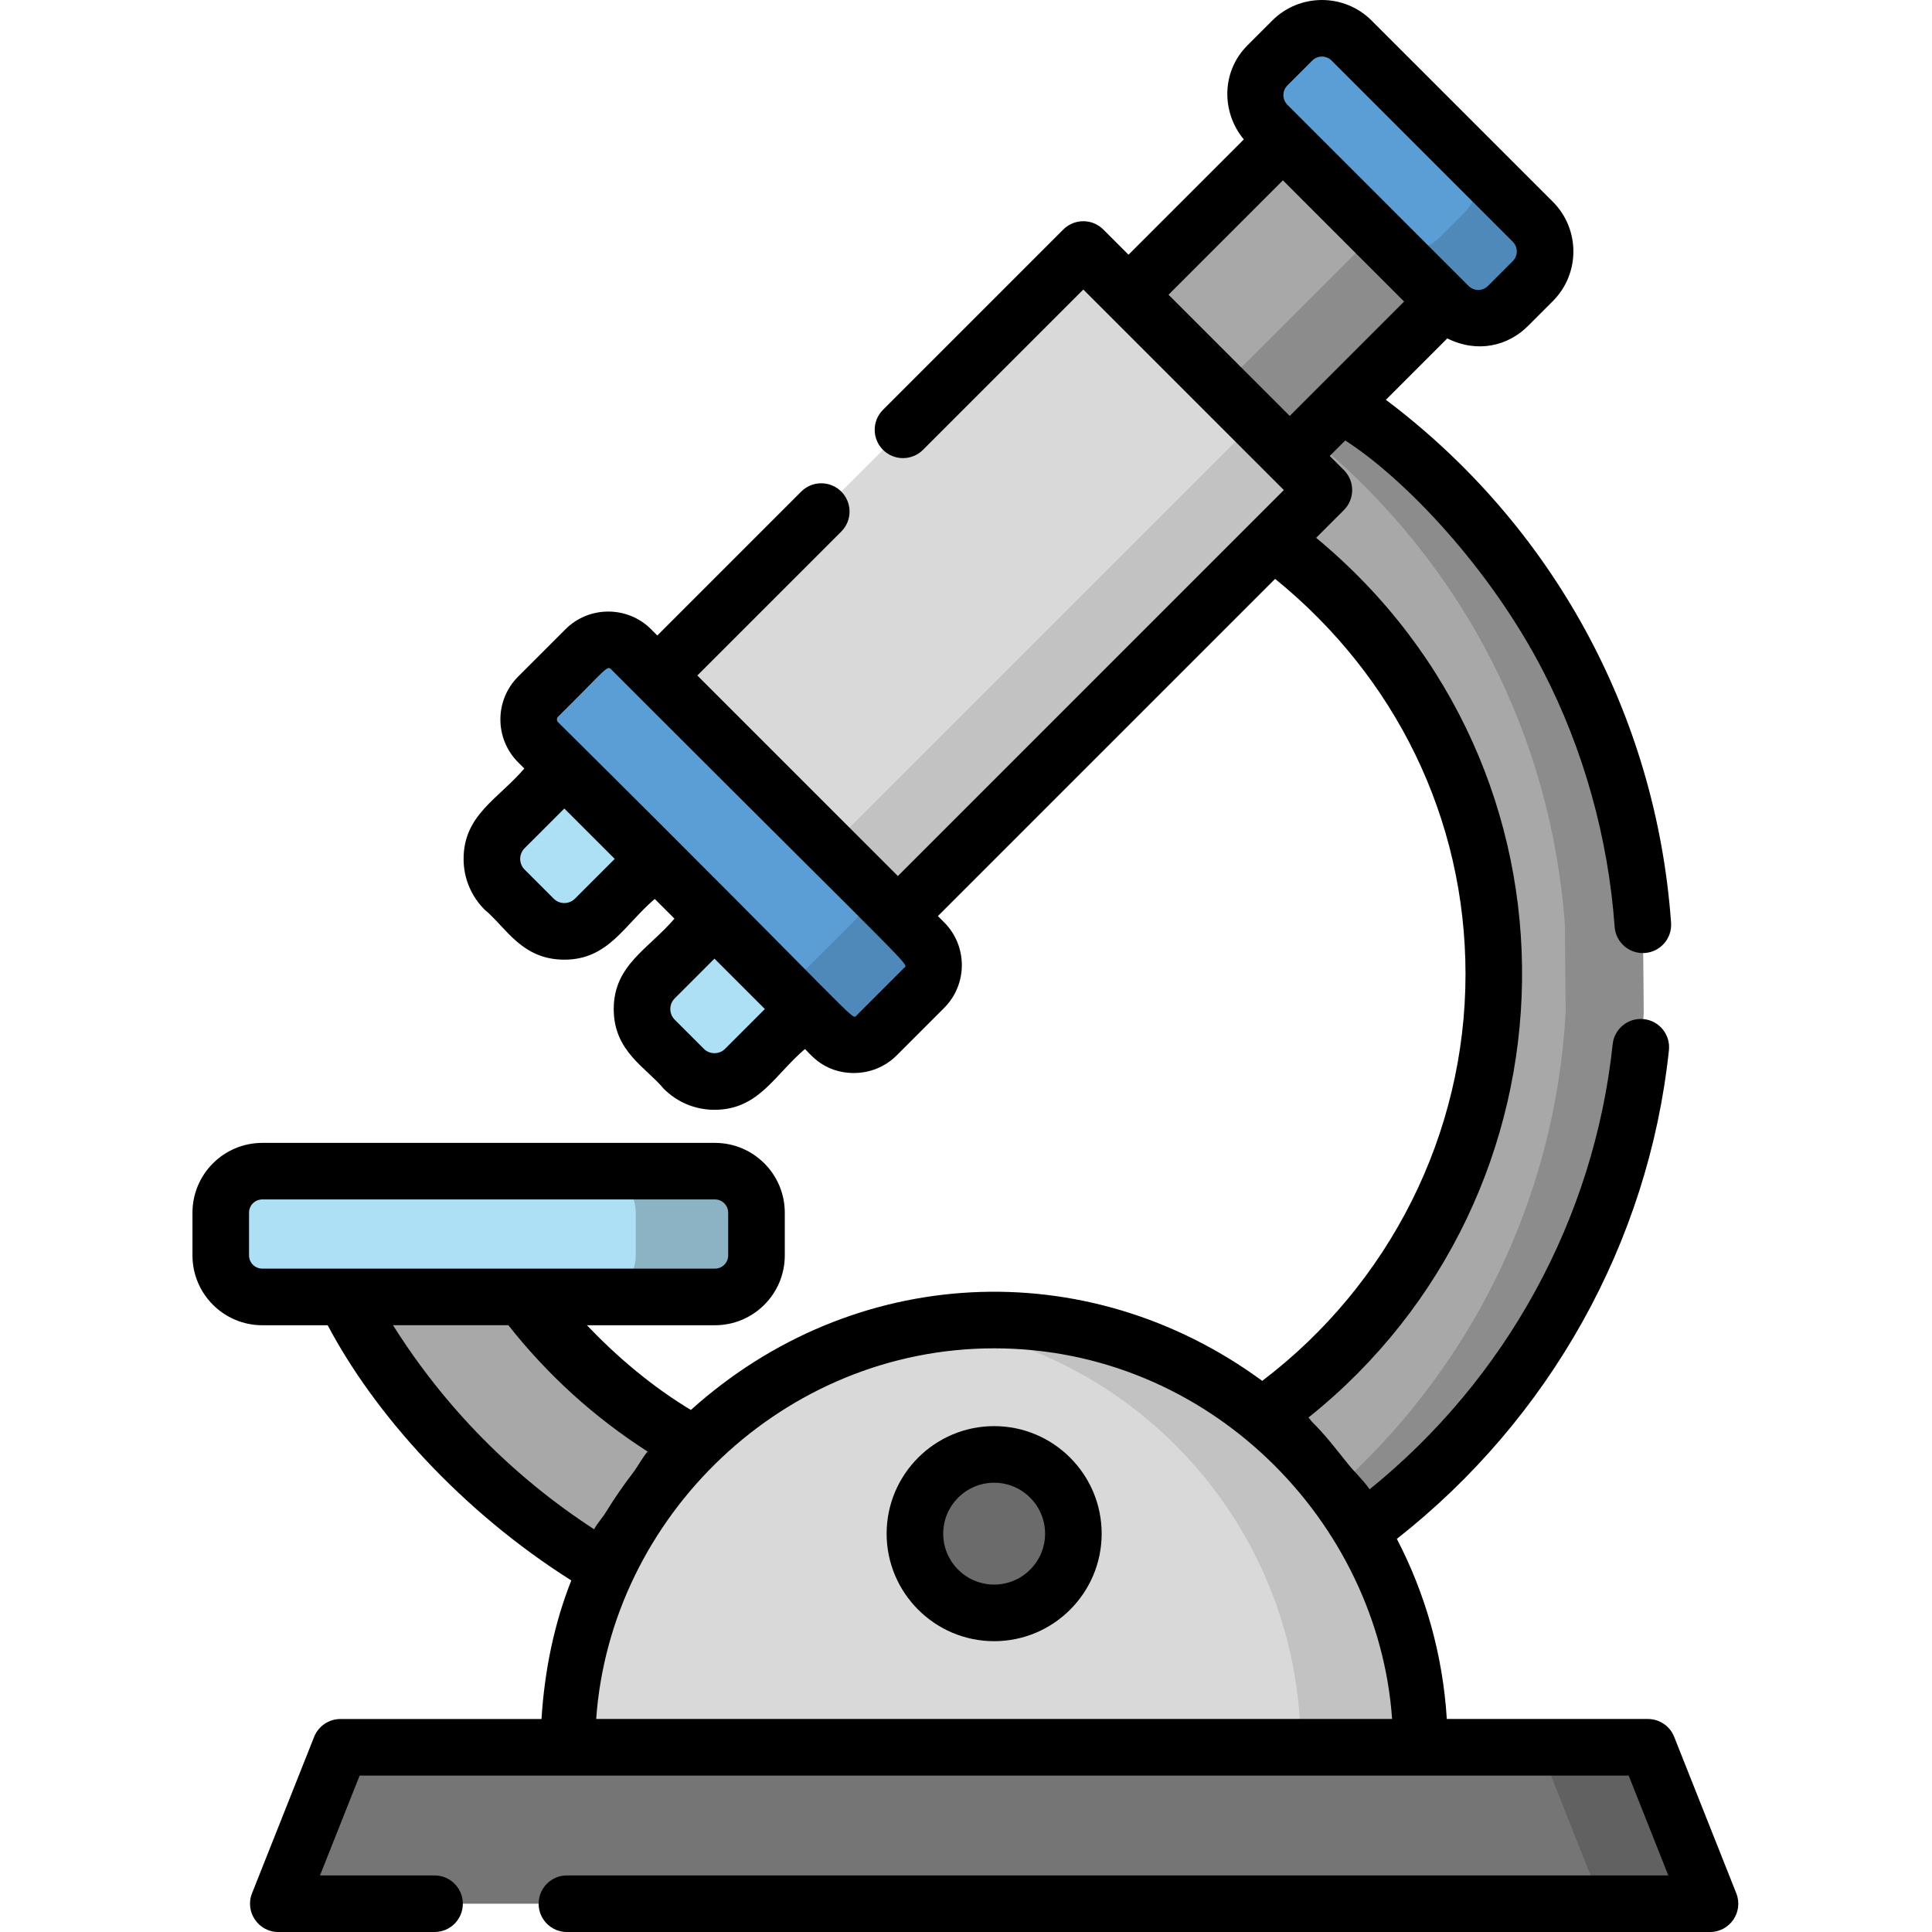 <svg height="512pt" viewBox="-51 0 512 512.003" width="512pt" xmlns="http://www.w3.org/2000/svg"><path d="m325.688 463.055h-226.449c0-62.531 50.691-113.223 113.223-113.223s113.227 50.691 113.227 113.223zm0 0" fill="#d9d9d9"/><path d="m212.461 349.832c-5.43 0-10.77.391-15.996 1.129 54.957 7.773 97.227 54.992 97.227 112.094h31.996c0-62.531-50.695-113.223-113.227-113.223zm0 0" fill="#c2c2c2"/><path d="m138.477 343.703h-119.977c-6.074 0-11-4.926-11-11v-11.328c0-6.074 4.926-11 11-11h119.977c6.074 0 10.996 4.926 10.996 11v11.328c0 6.074-4.922 11-10.996 11zm0 0" fill="#addff5"/><path d="m138.477 310.375h-31.996c6.074 0 11 4.926 11 10.996v11.332c0 6.074-4.926 11-11 11h31.996c6.074 0 10.996-4.926 10.996-11v-11.332c0-6.07-4.922-10.996-10.996-10.996zm0 0" fill="#8bb3c4"/><path d="m87.41 343.703h-46.605c.43 1.547 1.027 3.07 1.855 4.531 16.164 28.527 39.422 51.668 66.816 67.719 5.652-12.34 13.449-23.484 22.926-32.961-17.426-9.707-32.816-23.039-44.992-39.289zm0 0" fill="#a8a8a8"/><path d="m233.457 406.441c0 11.598-9.398 20.996-20.996 20.996-11.594 0-20.996-9.398-20.996-20.996 0-11.594 9.402-20.996 20.996-20.996 11.598 0 20.996 9.402 20.996 20.996zm0 0" fill="#6b6b6b"/><path d="m303.852 107.773c2.41.629 4.742 1.719 6.863 3.289 22.492 16.66 41.141 38.59 53.93 63.418 11.242 21.82 17.957 45.992 19.73 70.598l.195 23.246c-3.098 56.277-31.746 105.852-74.52 137.301-6.859-11.637-15.742-21.938-26.164-30.418 36.852-25.883 60.984-68.699 60.984-117.051 0-45.77-21.125-87.672-57.961-114.957" fill="#a8a8a8"/><path d="m384.375 245.078c-1.773-24.605-8.488-48.777-19.73-70.598-12.789-24.828-31.438-46.758-53.93-63.418-2.121-1.57-4.453-2.66-6.863-3.289l-4.93 10.312c18.535 15.605 33.996 34.91 45.062 56.395 11.238 21.82 17.957 45.992 19.727 70.598l.199 23.246c-2.766 50.188-25.859 95.035-61.16 126.457 2.629 3.469 5.082 7.078 7.301 10.844 42.773-31.449 71.422-81.023 74.523-137.305zm0 0" fill="#8c8c8c"/><path d="m22.758 504.508 16.457-41.453h346.496l16.457 41.453zm0 0" fill="#757575"/><path d="m385.711 463.055h-28.66l16.457 41.453h28.66zm0 0" fill="#616161"/><path d="m355.215 74.5-6.594 6.594c-4.344 4.344-11.383 4.344-15.727 0l-48.023-48.023c-4.344-4.34-4.344-11.383 0-15.727l6.594-6.594c4.34-4.34 11.383-4.34 15.727 0l48.023 48.023c4.344 4.344 4.344 11.387 0 15.727zm0 0" fill="#5b9ed6"/><path d="m355.215 58.773-24.012-24.012 5.871 5.875c4.344 4.344 4.344 11.383 0 15.727l-6.594 6.594c-4.344 4.34-11.383 4.34-15.727 0l-29.883-29.887 48.023 48.027c4.344 4.34 11.383 4.34 15.727 0l6.594-6.594c4.344-4.344 4.344-11.387 0-15.73zm0 0" fill="#4f89ba"/><path d="m193.898 261.816-12.547 12.547c-3.34 3.34-8.754 3.34-12.094 0l-77.652-77.656c-3.34-3.34-3.34-8.754 0-12.094l12.547-12.547c3.34-3.34 8.754-3.34 12.094 0l77.652 77.656c3.34 3.336 3.34 8.75 0 12.094zm0 0" fill="#5b9ed6"/><path d="m193.898 249.723-18.141-18.141c3.34 3.336 3.34 8.75 0 12.09l-12.547 12.551c-3.34 3.336-8.754 3.336-12.094 0l18.141 18.141c3.34 3.336 8.754 3.336 12.094 0l12.547-12.551c3.34-3.34 3.34-8.754 0-12.09zm0 0" fill="#4f89ba"/><path d="m122.52 227.621-15.832 15.836c-4.492 4.488-11.77 4.488-16.262 0l-7.703-7.703c-4.488-4.492-4.488-11.77 0-16.262l15.832-15.832zm0 0" fill="#addff5"/><path d="m162.305 267.41-15.832 15.832c-4.488 4.492-11.77 4.492-16.262 0l-7.699-7.703c-4.492-4.488-4.492-11.77 0-16.258l15.832-15.832zm0 0" fill="#addff5"/><path d="m248.07 78.109 40.914-40.918 42.727 42.727-40.918 40.918zm0 0" fill="#a8a8a8"/><path d="m313.574 61.777-40.918 40.914-24.586-24.582 42.727 42.723 40.918-40.914zm0 0" fill="#8c8c8c"/><path d="m123.195 179.02 112.891-112.891 63.75 63.75-112.891 112.891zm0 0" fill="#d9d9d9"/><path d="m236.09 66.125 45.609 45.613-112.895 112.891 18.141 18.141 112.895-112.891zm0 0" fill="#c2c2c2"/><path d="m212.461 377.941c-15.715 0-28.496 12.785-28.496 28.496s12.781 28.496 28.496 28.496c15.711 0 28.492-12.785 28.492-28.496s-12.781-28.496-28.492-28.496zm0 41.992c-7.445 0-13.5-6.055-13.5-13.496s6.055-13.496 13.5-13.496c7.441 0 13.496 6.055 13.496 13.496s-6.055 13.496-13.496 13.496zm0 0"/><path d="m392.676 460.281c-1.133-2.855-3.895-4.73-6.969-4.73h-53.285c-1.078-17.168-5.707-33.234-13.242-47.73 40.445-31.766 66.715-78.527 72.105-129.5.438-4.117-2.551-7.809-6.668-8.242-4.125-.441-7.812 2.547-8.246 6.668-4.883 46.145-28.219 88.695-64.41 117.934-1.699-2.469-3.941-4.488-5.812-6.82-3.004-3.73-5.883-7.551-9.297-10.902-.406-.395-.688-.898-1.098-1.289 73.832-59.074 76.426-171.574 2.035-233.145l7.352-7.348c2.93-2.93 2.93-7.68 0-10.605l-3.742-3.742 4.105-4.102c16.121 10.379 38.57 34.191 52.473 61.184 10.68 20.727 17.223 44.141 18.918 67.699.297 4.176 3.941 7.246 8.016 6.941 4.133-.297 7.238-3.887 6.941-8.02-3.988-55.387-31.516-105.422-75.574-138.582l16.27-16.27c8.082 4.016 16.141 1.945 21.375-3.289l6.594-6.594c7.262-7.258 7.262-19.07 0-26.332l-48.027-48.02c-7.262-7.262-19.07-7.262-26.332 0l-6.594 6.594c-6.84 6.84-6.992 17.598-.941 24.906l-30.555 30.551-6.68-6.676c-2.93-2.93-7.676-2.93-10.605 0l-47.785 47.785c-2.93 2.93-2.93 7.676 0 10.605 2.93 2.926 7.676 2.926 10.605 0l42.484-42.484c16.871 16.871 31.348 31.348 53.145 53.145l-102.285 102.289-53.148-53.148 38.145-38.141c2.926-2.93 2.926-7.676 0-10.605-2.93-2.926-7.68-2.926-10.605 0l-38.145 38.145-1.648-1.652c-6.258-6.254-16.441-6.254-22.695 0l-12.551 12.551c-6.258 6.258-6.258 16.441 0 22.699l1.652 1.648c-6.879 8.07-16.098 12.289-16.098 23.965 0 5.07 1.977 9.844 5.566 13.434 5.637 4.652 9.816 13.266 21.133 13.266 11.695 0 15.863-9.195 23.965-16.094l5.219 5.219c-6.875 8.07-16.094 12.289-16.094 23.961 0 11.258 8.586 15.469 13.266 21.137 3.59 3.59 8.359 5.562 13.434 5.562 11.695 0 15.863-9.191 23.965-16.094 1.035.738 4.633 6.344 12.996 6.344 4.109 0 8.223-1.562 11.352-4.691l12.547-12.551c6.258-6.258 6.258-16.438 0-22.695l-1.648-1.652 89.363-89.359c31.863 25.859 50.457 63.457 50.457 104.75 0 42.352-20.137 82.176-53.871 107.785-46.676-34.25-108.535-30.883-151.418 7.711-10.27-6.207-19.332-13.855-27.555-22.453h33.949c10.199 0 18.496-8.297 18.496-18.496v-11.332c0-10.199-8.297-18.496-18.496-18.496h-119.977c-10.199 0-18.5 8.297-18.5 18.496v11.332c0 10.199 8.301 18.496 18.5 18.496h17.336c12.414 23.523 35.43 49.23 64.559 67.633-4.547 11.477-7.09 23.852-7.895 36.723h-53.289c-3.074 0-5.836 1.875-6.969 4.73l-16.457 41.453c-1.953 4.914 1.672 10.266 6.969 10.266h41.398c4.145 0 7.5-3.355 7.5-7.5 0-4.141-3.355-7.5-7.5-7.5h-30.355l10.504-26.453h336.316l10.504 26.453h-291.887c-4.141 0-7.496 3.359-7.496 7.5 0 4.145 3.355 7.5 7.496 7.5h302.93c5.289 0 8.926-5.344 6.969-10.266zm-291.297-222.133c-1.559 1.562-4.098 1.562-5.652 0l-7.703-7.703c-1.562-1.559-1.562-4.098-.004-5.656l10.531-10.527 13.359 13.355zm39.789 39.789c-1.559 1.559-4.098 1.559-5.656 0l-7.703-7.703c-1.559-1.562-1.559-4.098 0-5.656l10.531-10.531 13.359 13.359zm47.426-21.43-12.547 12.547c-1.449 1.449 2.387 3.184-79.145-77.656-.41-.41-.41-1.078 0-1.484 12.652-12.492 12.922-13.664 14.035-12.551l6.953 6.953c74.699 74.695 71.863 71.035 70.703 72.191zm101.574-233.863 6.594-6.594c1.41-1.414 3.711-1.414 5.121 0l48.027 48.023c1.41 1.41 1.41 3.707 0 5.121l-6.594 6.594c-1.414 1.414-3.711 1.414-5.121 0l-48.027-48.023c-1.41-1.414-1.41-3.711 0-5.121zm-1.184 25.145 32.121 32.125-30.312 30.312-32.121-32.125zm-273.988 284.91v-11.332c0-1.93 1.57-3.5 3.5-3.5h119.977c1.93 0 3.5 1.57 3.5 3.5v11.332c0 1.93-1.57 3.5-3.5 3.5h-119.977c-1.93 0-3.5-1.57-3.5-3.5zm91.445 72.57c-21.496-13.945-39.715-32.434-53.285-54.074h30.559c10.418 13.211 22.793 24.438 36.91 33.484-1.488 1.742-2.5 3.82-3.887 5.641-2.516 3.305-4.871 6.668-7.043 10.227-.996 1.637-2.336 3.039-3.254 4.723zm.555 50.281c3.77-53.543 49.609-98.227 105.461-98.227 57 0 101.785 45.922 105.465 98.227zm0 0"/></svg>